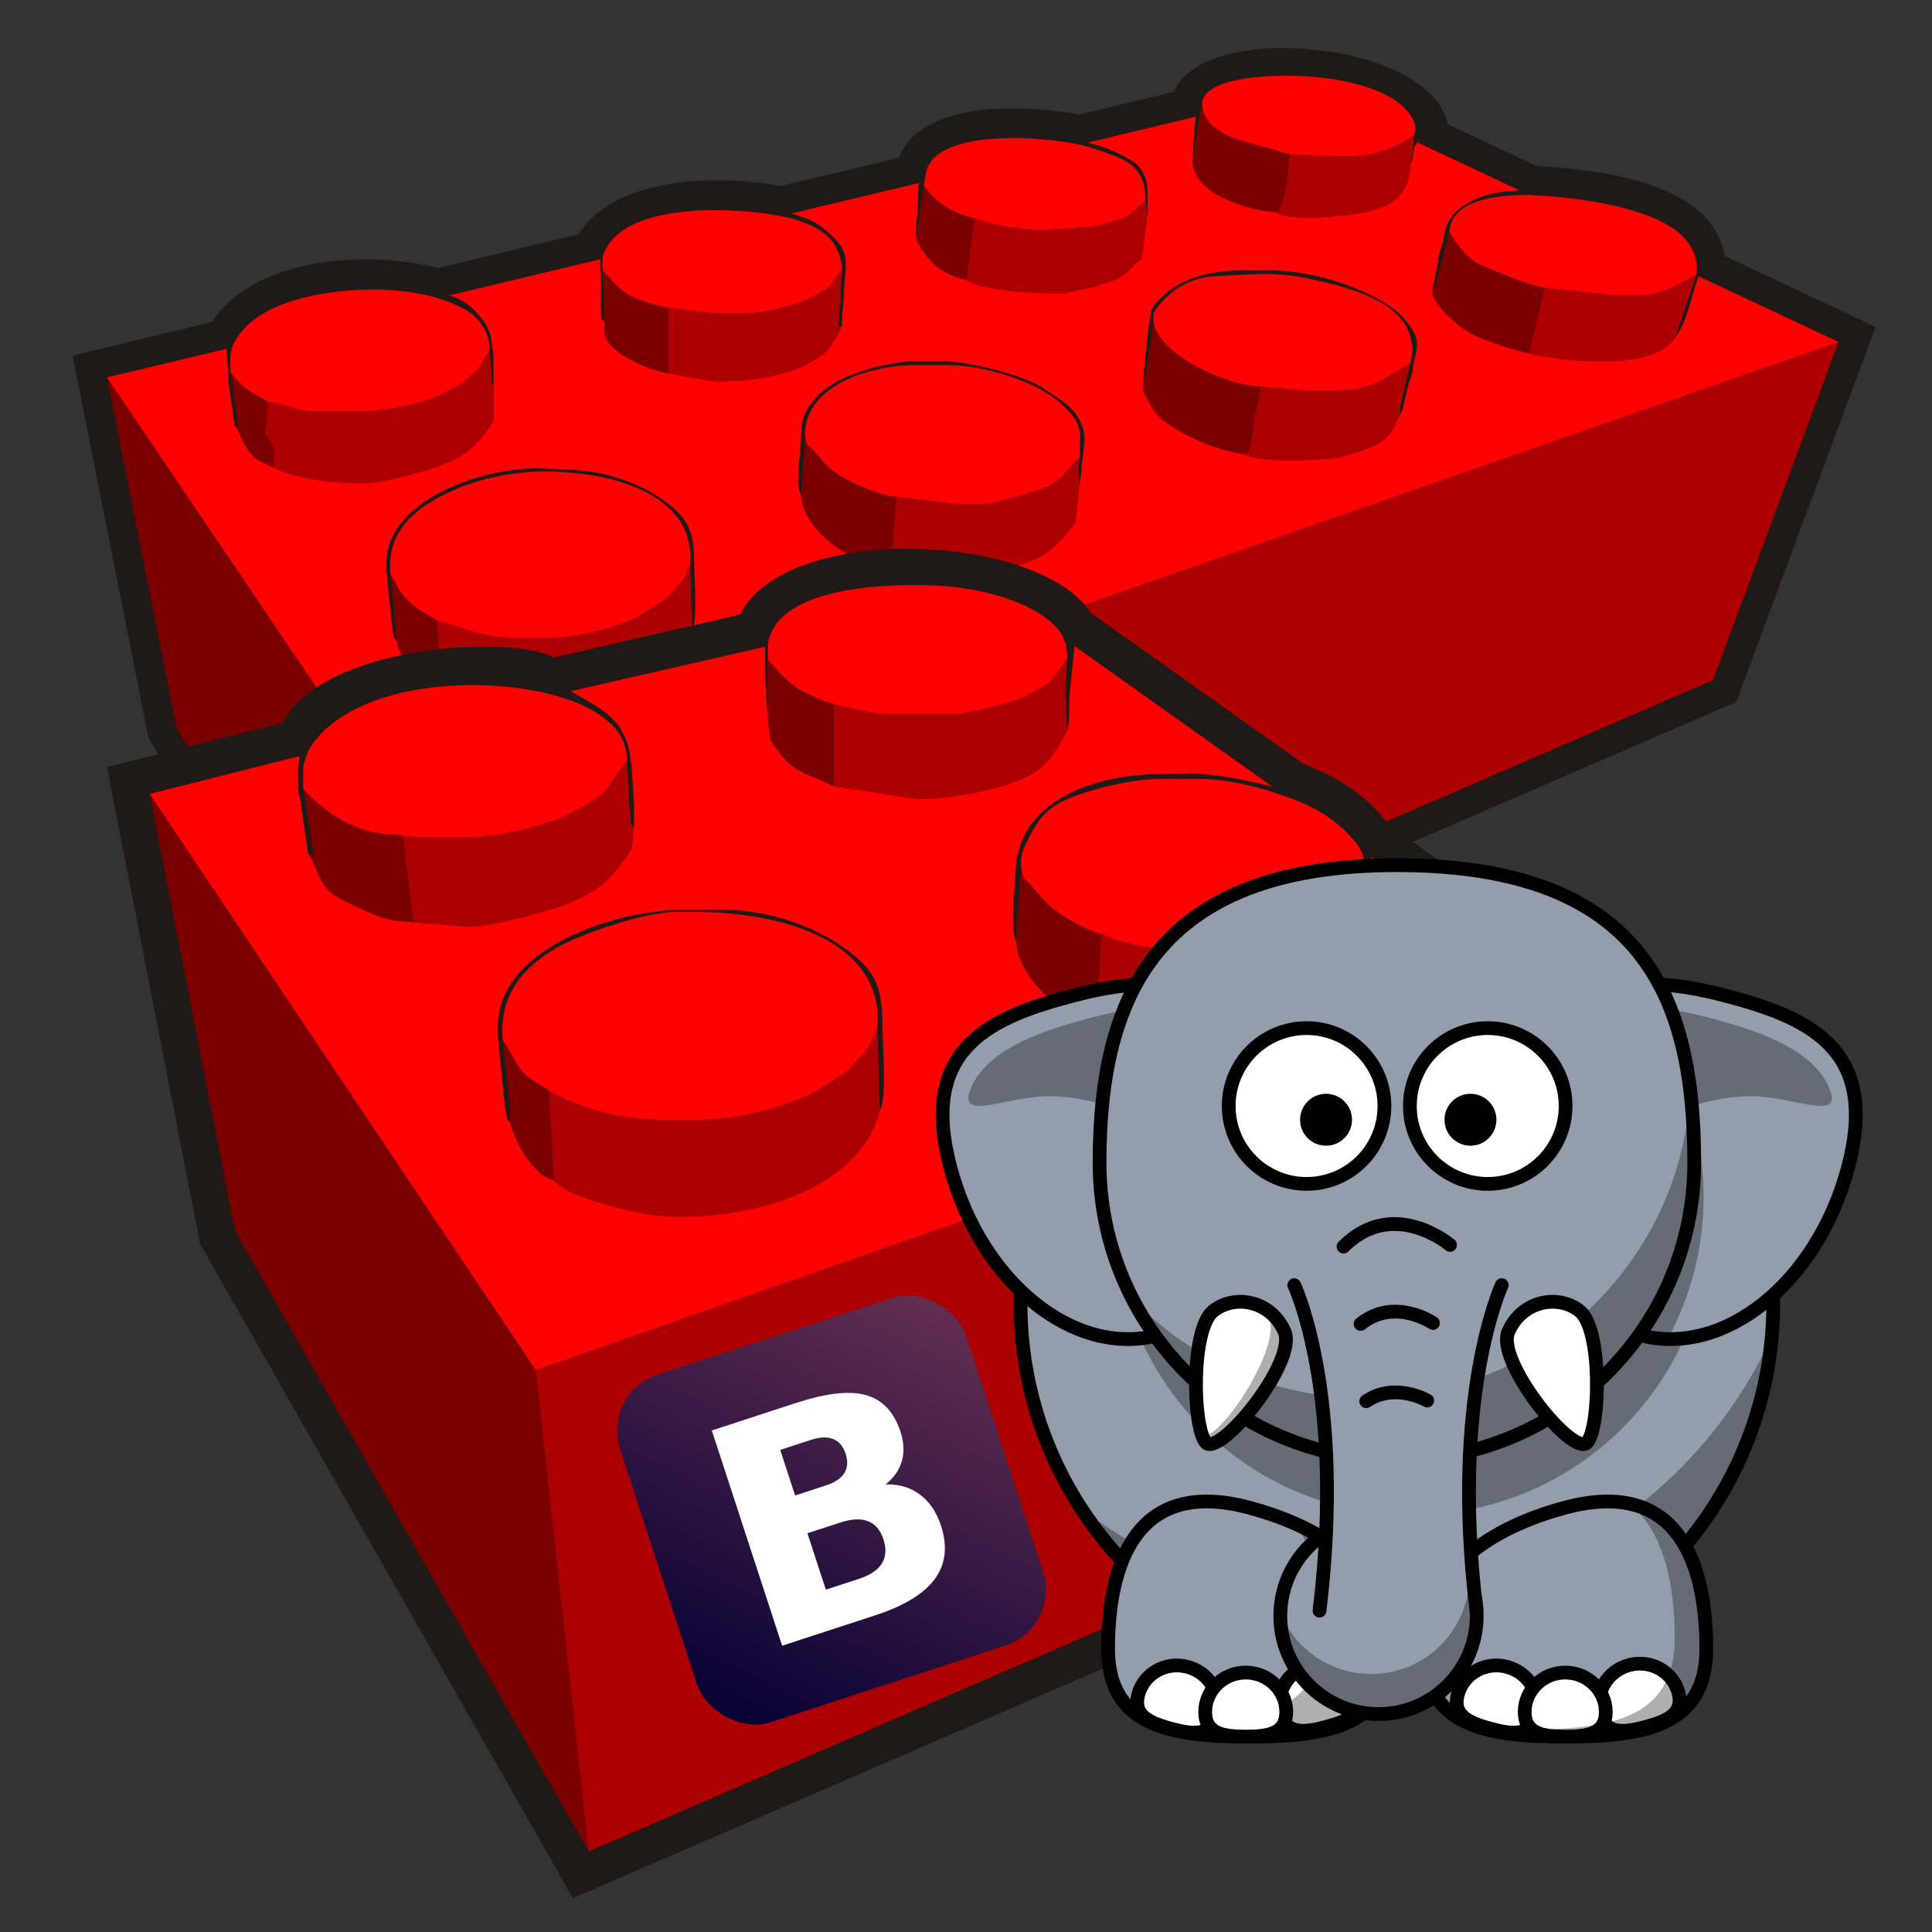 <?xml version="1.0" encoding="UTF-8" standalone="no"?>
<!-- Creator: CorelDRAW -->

<svg
   xmlns:dc="http://purl.org/dc/elements/1.1/"
   xmlns:cc="http://creativecommons.org/ns#"
   xmlns:rdf="http://www.w3.org/1999/02/22-rdf-syntax-ns#"
   xmlns:svg="http://www.w3.org/2000/svg"
   xmlns="http://www.w3.org/2000/svg"
   xmlns:xlink="http://www.w3.org/1999/xlink"
   xmlns:sodipodi="http://sodipodi.sourceforge.net/DTD/sodipodi-0.dtd"
   xmlns:inkscape="http://www.inkscape.org/namespaces/inkscape"
   xml:space="preserve"
   width="600px"
   height="600px"
   style="shape-rendering:geometricPrecision; text-rendering:geometricPrecision; image-rendering:optimizeQuality; fill-rule:evenodd; clip-rule:evenodd"
   viewBox="0 0 600 600"
   version="1.1"
   id="svg22"
   sodipodi:docname="project-logo.svg"
   inkscape:version="0.92.1 r15371"><rect x="0" y="0" width="600" height="600" fill="#333333" stroke="none"/><sodipodi:namedview
     pagecolor="#ffffff"
     bordercolor="#666666"
     borderopacity="1"
     objecttolerance="10"
     gridtolerance="10"
     guidetolerance="10"
     inkscape:pageopacity="0"
     inkscape:pageshadow="2"
     inkscape:window-width="1920"
     inkscape:window-height="1150"
     id="namedview24"
     showgrid="false"
     inkscape:zoom="0.78666667"
     inkscape:cx="456.61607"
     inkscape:cy="235.80356"
     inkscape:window-x="0"
     inkscape:window-y="30"
     inkscape:window-maximized="1"
     inkscape:current-layer="svg22" /><defs
     id="defs4"><style
       type="text/css"
       id="style2"><![CDATA[
    .fil0 {fill:#1F1A17}
    .fil1 {fill:#7B0101}
    .fil2 {fill:#AD0101}
    .fil3 {fill:#FF0101}
   ]]></style><linearGradient
       x1="314.624"
       y1="547.206"
       x2="427.377"
       y2="432.484"
       id="linearGradient3834"
       xlink:href="#linearGradient3820"
       gradientUnits="userSpaceOnUse"
       gradientTransform="matrix(1.067,0,0,1.067,-55.467,0)" /><linearGradient
       id="linearGradient3820"><stop
         id="stop3822"
         style="stop-color:#070135;stop-opacity:1"
         offset="0" /><stop
         id="stop3824"
         style="stop-color:#612d50;stop-opacity:1"
         offset="1" /></linearGradient></defs><g
     transform="matrix(0.952,0,0,0.946,16.914,-23.861)"
     style="clip-rule:evenodd;fill-rule:evenodd;image-rendering:optimizeQuality;shape-rendering:geometricPrecision;text-rendering:geometricPrecision"
     id="g4609"><g
       id="Livello_x0020_1-7"><g
         id="_76285576"><path
           inkscape:connector-curvature="0"
           d="m 454.456,66.002 29.062,13.735 c 18.697,1.019 57.304,4.763 61.303,29.518 l 49.247,23.308 -45.431,123.072 -420.779,183.377 L 30.607,267.231 5.933,141.957 51.388,130.943 c 13.658,-20.926 49.078,-23.863 73.871,-17.746 l 45.731,-11.106 C 183.849,81.954 219.024,82.953 236.891,86.291 l 38.645,-9.276 c 7.531,-19.452 42.156,-17.292 58.704,-14.186 l 30.962,-7.463 c 9.485,-23.723 83.956,-16.657 89.254,10.637 z"
           class="fil0"
           id="_75493720"
           style="fill:#1f1a17" /><polygon
           points="39.726,263.852 131.951,426.755 118.466,300.048 17.131,149.132 "
           class="fil1"
           id="_75377024"
           style="fill:#7b0101" /><path
           inkscape:connector-curvature="0"
           d="m 357.937,134.944 -1.97,13.41 -0.646,-0.071 -0.284,5.074 c 4.11,8.437 4.85,9.185 12.994,13.967 4.517,2.652 13.823,6.455 20.311,6.995 2.362,-0.954 2.521,-8.461 3.018,-10.952 0.712,-3.571 1.772,-7.796 2.062,-11.273 -11.227,-0.251 -34.03,-10.836 -34.925,-21.59 z"
           class="fil1"
           id="_76285520"
           style="fill:#7b0101" /><path
           inkscape:connector-curvature="0"
           d="m 449.936,118.438 c -3.086,4.969 7.646,13.55 11.041,15.629 4.302,2.633 14.526,5.939 20.074,7.231 l 5.08,-21.589 c -7.7,-1.794 -11.749,-3.83 -18.338,-6.427 -7.094,-2.795 -9.031,-6.086 -12.776,-11.988 l -4.73,18.51 z m 0.635,-3.175 -0.635,1.271 z m 1.904,-7.62 -0.635,1.271 z m 0.635,-3.174 -0.635,1.27 z"
           class="fil1"
           id="_77826296"
           style="fill:#7b0101" /><path
           inkscape:connector-curvature="0"
           d="m 243.562,187.652 c 0.269,12.074 18.181,23.885 29.209,24.13 l 1.906,-23.495 c -4.84,-0.108 -13.744,-4.268 -17.264,-6.232 -6.922,-3.858 -8.549,-8.639 -11.946,-10.913 l -0.635,-3.175 z"
           class="fil1"
           id="_137696352"
           style="fill:#7b0101" /><path
           inkscape:connector-curvature="0"
           d="m 374.371,58.748 -3.175,19.05 c 0,10.82 16.966,16.284 27.305,17.144 2.887,-1.165 4.358,-15.168 4.445,-19.05 -0.517,-0.36 -15.239,-4.25 -17.705,-5.155 -5.315,-1.95 -10.87,-5.51 -10.87,-11.989 z m -1.906,7.62 -0.635,1.904 z"
           class="fil1"
           id="_46662232"
           style="fill:#7b0101" /><path
           inkscape:connector-curvature="0"
           d="m 179.426,130.502 v 3.81 c 0,6.236 13.507,11.896 19.685,13.336 h 1.27 V 126.692 l -1.27,-0.635 c -4.093,-0.953 -9.025,-2.364 -12.175,-4.334 -4.802,-3.004 -5.879,-6.071 -8.144,-7.73 l 0.635,15.875 z"
           class="fil1"
           id="_78641872"
           style="fill:#7b0101" /><path
           inkscape:connector-curvature="0"
           d="m 281.026,103.832 c 3.748,7.081 7.709,11.285 16.511,13.336 L 300.076,96.848 c -7.477,-1.742 -12.679,-5.284 -16.51,-10.795 z m 0.636,-7.62 -0.636,4.446 z m 0.635,-9.524 -0.635,5.08 z"
           class="fil1"
           id="_77331888"
           style="fill:#7b0101" /><path
           inkscape:connector-curvature="0"
           d="m 110.212,219.402 1.27,15.876 c 1.652,7.092 7.769,15.552 14.605,17.144 l -1.27,-23.495 c -3.306,-2.214 -6.167,-3.269 -9.05,-6.191 -4.543,-4.603 -3.168,-4.7 -6.19,-9.049 z"
           class="fil1"
           id="_137696640"
           style="fill:#7b0101" /><path
           inkscape:connector-curvature="0"
           d="m 58.776,164.792 c 2.174,3.246 1.73,4.626 4.698,8.638 2.363,3.193 4.631,3.548 8.003,5.333 v -6.985 l -2.598,-3.769 0.692,-10.836 -0.635,-0.635 c -6.667,-3.528 -6.634,-3.372 -11.43,-8.89 l 2.507,17.833 z m 0,-2.54 -0.635,-1.904 z m -1.27,-8.255 -0.635,-2.539 z"
           class="fil1"
           id="_78162008"
           style="fill:#7b0101" /><polygon
           points="118.466,300.048 131.951,426.755 541.048,248.47 582.016,137.488 "
           class="fil2"
           id="_76665864"
           style="fill:#ad0101" /><path
           inkscape:connector-curvature="0"
           d="m 124.817,228.928 1.27,23.495 c 2.558,3.492 21.175,7.62 27.94,7.62 h 2.54 c 22.919,0 47.128,-9.451 51.434,-27.94 l -0.635,-21.59 c -1.31,1.886 -1.477,4.169 -2.992,5.899 -1.672,1.91 -2.442,2.665 -4.15,4.739 -0.594,0.721 -9.582,6.356 -10.818,6.962 -6.592,3.235 -19.379,6.529 -29.03,6.529 h -8.255 c -13.74,0 -17.8,-3.5 -27.305,-5.714 z"
           class="fil2"
           id="_78258624-3"
           style="fill:#ad0101" /><path
           inkscape:connector-curvature="0"
           d="m 143.231,141.932 -0.635,-4.445 z m -1.27,-1.904 c -3.751,5.398 -1.288,4.312 -7.14,9.37 -2.939,2.542 -6.394,4.213 -9.998,5.876 -6.079,2.806 -17.626,5.074 -26.676,5.074 H 86.082 c -7.781,0 -11.116,-3.055 -16.511,-3.175 l -0.635,-0.635 0.635,0.635 -0.692,10.836 2.598,3.769 v 6.985 c 6.404,3.389 18.1,5.08 27.94,5.08 h 2.54 c 5.204,0 20.72,-4.337 24.973,-6.14 8.771,-3.722 11.471,-6.966 16.301,-14.179 v -16.511 4.446 l -0.48,-0.008 z"
           class="fil2"
           id="_77500776-5"
           style="fill:#ad0101" /><path
           inkscape:connector-curvature="0"
           d="m 274.676,188.287 -1.906,23.495 16.447,2.994 9.588,-0.454 c 7.276,0 14.983,-3.354 20.723,-5.312 5.384,-1.836 10.715,-8.207 13.567,-12.468 l 1.27,-12.065 -0.508,-4.445 0.508,-4.445 c -4.098,3.002 -5.384,8.215 -13.596,10.534 -4.728,1.334 -13.992,4.706 -19.423,4.706 h -5.716 z"
           class="fil2"
           id="_78207744-6"
           style="fill:#ad0101" /><path
           inkscape:connector-curvature="0"
           d="m 199.111,126.058 1.27,0.635 v 20.956 h -1.27 l 17.089,2.963 6.406,-0.424 c 6.358,0 17.066,-2.44 21.396,-4.639 8.344,-4.24 8.72,-5.252 12.894,-13.14 l -1.102,0.012 1.102,-19.062 c -4.331,6.826 -4.165,6.572 -11.831,10.393 -2.519,1.255 -14.086,4.212 -17.38,4.212 H 214.351 Z m 57.785,3.81 0.635,-6.985 z"
           class="fil2"
           id="_75510104-2"
           style="fill:#ad0101" /><path
           inkscape:connector-curvature="0"
           d="m 300.076,96.848 -2.539,20.32 c 4.946,3.437 21.396,4.445 30.48,4.445 2.725,0 12.766,-2.682 15.479,-3.571 7.704,-2.521 6.824,-4.934 11.191,-7.859 l 1.904,-14.605 -0.635,-4.445 c -2.354,1.724 -2.738,2.928 -6.353,5.077 -1.603,0.953 -5.72,1.967 -8.028,2.767 -2.495,0.864 -16.778,1.681 -20.544,1.681 -5.41,0 -17.495,-2.15 -20.956,-3.81 z"
           class="fil2"
           id="_75139072-9"
           style="fill:#ad0101" /><path
           inkscape:connector-curvature="0"
           d="m 393.421,152.093 c -0.289,3.476 -1.35,7.702 -2.062,11.273 -0.497,2.491 -0.656,9.998 -3.018,10.952 4.817,3.056 22.746,2.062 29.8,1.225 3.233,-0.384 10.441,-3.05 12.87,-4.276 4.877,-2.461 5.33,-4.504 7.495,-9.016 l 0.604,-3.816 1.864,-8.26 0.62,-2.518 0.722,-3.186 c -7.192,3.805 -11.477,8.89 -23.495,8.89 h -10.795 z"
           class="fil2"
           id="_77970704"
           style="fill:#ad0101" /><path
           inkscape:connector-curvature="0"
           d="m 486.131,119.708 -5.08,21.589 c 13.246,3.086 40.529,5.516 47.624,-5.08 l 6.985,-20.956 c -5.106,2.702 -10.664,6.985 -19.05,6.985 h -6.985 z m 50.165,-3.81 -0.635,0.635 z m -0.635,1.904 -0.635,0.635 z m -1.27,3.175 0.635,-1.27 z m -1.906,6.985 -0.635,0.635 z m -0.635,1.904 -0.635,0.635 z m -1.27,3.175 0.635,-1.27 z"
           class="fil2"
           id="_78794168"
           style="fill:#ad0101" /><path
           inkscape:connector-curvature="0"
           d="m 402.946,75.893 c -0.086,3.882 -1.558,17.885 -4.445,19.05 4.979,3.158 21.372,1.339 27.572,0.266 9.27,-1.603 15.442,-5.25 16.243,-14.872 l 1.27,-10.795 c -6.053,4.054 -13.496,7.573 -24.13,6.985 z m 40.64,-2.54 1.27,-1.27 V 71.448 Z m -1.27,5.716 0.635,-1.27 z"
           class="fil2"
           id="_77969560"
           style="fill:#ad0101" /><path
           inkscape:connector-curvature="0"
           d="m 208.001,232.103 c -4.307,18.488 -28.516,27.94 -51.434,27.94 h -2.54 c -6.764,0 -25.381,-4.128 -27.94,-7.62 -6.836,-1.592 -12.953,-10.052 -14.605,-17.144 l -0.635,-0.636 -0.635,-3.174 -1.27,-12.066 -0.636,-6.984 v -2.54 c 0,-19.394 28.843,-30.919 49.53,-30.919 5.222,0.277 10.577,0.253 15.76,0.92 11.417,1.47 21.202,6.146 27.892,11.747 4.838,4.051 7.166,8.293 7.15,16.981 -0.011,5.068 1.331,20.396 -0.636,23.496 z m -98.424,-18.415 c 3.022,4.349 1.646,4.446 6.19,9.049 2.884,2.922 5.744,3.977 9.05,6.191 9.505,2.214 13.565,5.714 27.305,5.714 h 8.255 c 9.652,0 22.439,-3.294 29.03,-6.529 1.236,-0.606 10.224,-6.241 10.818,-6.962 1.708,-2.074 2.478,-2.828 4.15,-4.739 1.514,-1.73 1.681,-4.013 2.992,-5.899 1.882,-22.607 -24.349,-30.48 -47.624,-30.48 -12.178,0 -25.226,3.166 -35.822,9.263 -8.666,4.987 -15.359,12.184 -14.342,24.392 z m 135.254,-45.72 0.635,3.175 c 3.397,2.274 5.024,7.055 11.946,10.913 3.521,1.963 12.425,6.124 17.264,6.232 l 20.954,2.54 h 5.716 c 5.431,0 14.695,-3.372 19.423,-4.706 8.212,-2.318 9.498,-7.531 13.596,-10.534 0,-6.985 1.213,-9.822 -2.692,-14.453 -2.947,-3.494 -6.006,-5.891 -10.22,-8.195 -6.847,-3.745 -19.34,-7.832 -29.633,-7.832 h -10.795 c -15.96,0 -36.194,7.05 -36.194,22.86 z m 90.17,12.065 -0.636,4.445 -1.27,12.065 c -2.852,4.261 -8.183,10.632 -13.567,12.468 -5.74,1.958 -13.447,5.312 -20.723,5.312 l -9.588,0.454 -16.447,-2.994 c -11.028,-0.245 -28.94,-12.055 -29.209,-24.13 -2.165,-3.41 0.028,-14.341 -0.007,-19.057 -0.058,-7.664 2.72,-10.606 6.51,-14.444 5.28,-5.351 20.293,-10.313 30.961,-10.313 h 8.891 c 9.335,0 27.449,5.098 32.91,8.999 4.102,2.93 8.737,5.164 11.263,9.692 3.624,6.497 1.075,10.145 0.912,17.503 z m 23.495,-49.53 c 0.895,10.754 23.698,21.34 34.925,21.59 l 14.605,1.27 h 10.795 c 12.018,0 16.303,-5.084 23.495,-8.89 4.418,-18.967 -18.403,-24.744 -34.24,-27.99 -10.489,-2.15 -18.139,-1.127 -29.263,-0.588 -9.84,0.478 -16.091,5.756 -20.317,12.068 z m 84.455,17.146 -1.27,3.81 -1.906,8.255 -1.27,2.539 c -2.165,4.512 -2.618,6.554 -7.495,9.016 -2.429,1.225 -9.637,3.892 -12.87,4.276 -7.054,0.836 -24.983,1.831 -29.8,-1.225 -6.488,-0.54 -15.794,-4.343 -20.311,-6.995 -8.143,-4.782 -8.884,-5.53 -12.994,-13.967 l 0.284,-5.074 1.27,-13.334 0.635,-4.446 0.636,-3.81 c 5.522,-8.246 15.572,-12.7 29.209,-12.7 h 8.891 c 12.936,0 24.948,3.908 33.654,8.255 4.729,2.362 8.723,4.924 11.896,9.06 5.33,6.947 2.06,8.888 1.44,16.34 z m -264.16,-38.1 v 4.445 c 2.266,1.66 3.342,4.727 8.144,7.73 3.15,1.97 8.082,3.382 12.175,4.334 l 15.24,1.906 h 13.334 c 3.294,0 14.861,-2.957 17.38,-4.212 7.666,-3.821 7.5,-3.568 11.831,-10.393 -0.889,-10.68 -8.502,-13.724 -14.861,-15.94 -5.153,-1.795 -21.667,-4.267 -36.623,-2.711 -12.392,1.289 -23.716,5.344 -26.621,14.84 z m 78.739,13.334 -0.635,6.985 v 2.54 c -4.174,7.888 -4.55,8.9 -12.894,13.14 -4.33,2.2 -15.038,4.639 -21.396,4.639 l -6.406,0.424 -17.089,-2.963 c -6.178,-1.44 -19.685,-7.099 -19.685,-13.336 v -3.81 l -0.956,-0.313 -0.314,-9.846 -0.136,-9.989 -49.586,11.952 c 5.587,0.464 14.02,8.762 14.162,15.181 l 0.635,4.445 v 5.08 16.511 c -4.83,7.213 -7.53,10.457 -16.301,14.179 -4.253,1.804 -19.769,6.14 -24.973,6.14 h -2.54 c -9.84,0 -21.535,-1.691 -27.94,-5.08 -3.372,-1.784 -5.64,-2.14 -8.003,-5.333 -2.968,-4.012 -2.524,-5.392 -4.698,-8.638 l -1.904,-13.334 -0.726,-11.729 -39.014,9.403 101.335,150.916 463.549,-162.56 -45.72,-21.589 -0.635,1.904 c -1.47,4.704 -2.872,10.823 -5.08,15.24 l -1.906,3.175 c -7.096,10.596 -34.379,8.166 -47.624,5.08 -5.548,-1.292 -15.772,-4.598 -20.074,-7.231 -3.395,-2.078 -14.128,-10.66 -11.041,-15.629 l 0.635,-3.175 c 0.602,-3.014 1.15,-8.014 2.539,-10.794 0.263,-11.783 12.994,-16.511 24.869,-16.73 l -33.124,-15.655 -1.27,1.27 -0.635,4.446 -0.635,1.27 v 1.27 c -0.802,9.622 -6.973,13.268 -16.243,14.872 -6.2,1.073 -22.594,2.892 -27.572,-0.266 -10.339,-0.86 -27.305,-6.324 -27.305,-17.144 l 0.635,-9.526 0.481,-4.746 -35.326,8.514 c 6.523,1.519 10.866,3.604 15.773,6.86 4.144,4.428 3.876,6.409 3.832,16.676 l -1.904,14.605 c -4.367,2.924 -3.487,5.338 -11.191,7.859 -2.713,0.889 -12.754,3.571 -15.479,3.571 -9.084,0 -25.534,-1.008 -30.48,-4.445 -8.802,-2.051 -12.763,-6.254 -16.511,-13.336 v -3.174 l 0.636,-8.891 0.23,-6.449 -41.509,10.006 c 6.502,2.14 8.303,2.411 14.072,8.159 5.761,5.74 3.076,10.052 3.076,19.399 z m 26.749,-40.759 c -0.238,1.31 -0.476,2.62 -0.714,3.93 3.83,5.512 9.032,9.053 16.51,10.795 3.461,1.66 15.546,3.81 20.956,3.81 3.766,0 18.049,-0.817 20.544,-1.681 2.308,-0.8 6.425,-1.814 8.028,-2.767 3.614,-2.149 3.998,-3.353 6.353,-5.077 0,-12.532 -7.895,-13.988 -17.572,-17.353 -10.066,-3.502 -51.192,-7.684 -54.104,8.344 z m 170.736,19.17 c 3.745,5.902 5.682,9.193 12.776,11.988 6.589,2.597 10.638,4.633 18.338,6.427 l 23.495,2.539 h 6.985 c 8.386,0 13.944,-4.283 19.05,-6.985 0.778,-7.073 -3.035,-12.514 -9.643,-16.309 -13.063,-7.505 -35.592,-9.316 -44.966,-9.725 -11.564,0 -25.18,1.778 -26.035,12.065 z m -396.74,37.151 c -0.82,1.822 -1.163,4.475 -0.769,9.204 4.796,5.518 4.763,5.362 11.43,8.89 l 0.635,0.635 c 5.395,0.12 8.73,3.175 16.511,3.175 h 12.065 c 9.05,0 20.597,-2.268 26.676,-5.074 3.605,-1.663 7.06,-3.335 9.998,-5.876 5.852,-5.058 3.389,-3.972 7.14,-9.37 0,-5.545 -3.23,-10.566 -8.25,-13.34 -13.038,-7.207 -31.836,-7.398 -45.912,-5.088 -13.124,2.155 -25.248,7.334 -29.524,16.844 z"
           class="fil3"
           id="_78269496"
           style="fill:#ff0101" /><path
           inkscape:connector-curvature="0"
           d="m 379.622,53.357 c -2.653,1.199 -4.786,2.893 -5.251,5.392 0,6.814 6.042,10.218 10.87,11.989 2.466,0.905 17.188,4.795 17.705,5.155 l 16.511,0.635 c 10.633,0.588 18.077,-2.932 24.13,-6.985 0.493,-2.117 0.294,-3.521 -0.194,-4.624 -7.28,-16.446 -50.743,-17.45 -63.769,-11.562 z"
           class="fil3"
           id="_47303792-1"
           style="fill:#ff0101" /></g></g></g><g
     id="g4612"
     transform="translate(57.024,59.938)"><g
       id="Livello_x0020_1"
       transform="matrix(0.952,0,0,0.946,-74.736,36.24)"><g
         id="_76796656"><path
           d="m 374.505,99.6 69.35,49.524 c 10.469,3.991 20.698,10.272 27.331,19.514 L 546.498,223.242 514.63,386.685 205.505,521.476 83.882,306.692 53.502,150.133 110.854,135.61 c 12.921,-25.455 73.835,-29.087 88.506,-21.435 l 60.582,-14.055 c 15.495,-30.755 98.026,-26.664 114.563,-0.52 z"
           class="fil0"
           id="_78231184"
           inkscape:connector-curvature="0"
           style="fill:#1f1a17" /><polygon
           points="210.62,506.156 193.382,348.102 67.442,158.973 95.29,302.486 "
           class="fil1"
           id="_78794960"
           style="fill:#7b0101" /><path
           d="m 118.309,161.991 2.673,17.401 -1.879,-0.732 c 4.305,6.431 2.711,10.957 11.633,15.354 4.987,2.458 13.284,6.87 20.116,6.87 l 2.579,-0.024 -3.393,-27.645 -2.36,-0.906 c -13.272,0 -23.859,-7.827 -30.163,-15.081 z"
           class="fil1"
           id="_77500208"
           inkscape:connector-curvature="0"
           style="fill:#7b0101" /><path
           d="m 350.084,207.236 c 0.272,12.206 16.535,26.183 26.195,26.986 l 1.587,-29.369 c -4.749,-1.107 -11.104,-4.755 -14.754,-7.471 -5.217,-3.884 -7.944,-8.976 -10.646,-10.785 l -0.795,-3.969 z"
           class="fil1"
           id="_77621680"
           inkscape:connector-curvature="0"
           style="fill:#7b0101" /><path
           d="m 269.121,135.005 -0.793,-11.907 0.793,11.907 0.793,6.349 c 7.353,10.979 8.873,9.435 20.639,15.081 v -26.988 c -2.745,-0.639 -10.54,-4.141 -12.578,-5.679 -4.518,-3.408 -6.883,-7.164 -8.854,-8.608 z"
           class="fil1"
           id="_78135248"
           inkscape:connector-curvature="0"
           style="fill:#7b0101" /><path
           d="m 183.396,246.923 1.589,15.081 v 4.763 c 1.632,7.008 7.864,17.553 14.287,19.05 l -1.589,-29.369 -0.793,-0.793 c -10.472,-5.541 -8.565,-7.641 -14.287,-15.876 z"
           class="fil1"
           id="_76234600"
           inkscape:connector-curvature="0"
           style="fill:#7b0101" /><polygon
           points="504.058,378.204 533.255,228.462 193.382,348.102 210.62,506.156 "
           class="fil2"
           id="_77301376"
           style="fill:#ad0101" /><path
           d="m 197.683,256.447 -0.793,-0.793 0.793,0.793 1.589,29.369 c 4.113,5.616 28.368,11.907 38.894,11.907 h 3.174 c 28.65,0 58.91,-11.809 64.294,-34.926 L 304.84,235.81 c -1.639,2.358 -1.847,5.211 -3.74,7.372 -2.091,2.388 -3.054,3.332 -5.189,5.925 -1.022,1.242 -11.541,7.767 -13.537,8.687 -8.966,4.127 -23.538,8.178 -36.273,8.178 H 235.783 c -15.725,0 -27.816,-4.083 -38.1,-9.525 z"
           class="fil2"
           id="_78258624"
           inkscape:connector-curvature="0"
           style="fill:#ad0101" /><path
           d="m 462.003,212.791 0.793,-3.175 V 206.44 l 0.793,-3.174 v -11.114 c -4.746,3.478 -6.146,9.352 -15.153,12.629 -5.406,1.966 -15.558,5.409 -22.123,5.658 -17.215,0.654 -35.98,0.396 -48.449,-5.586 l -1.587,29.369 c 5.145,4.473 26.463,6.351 37.305,6.351 h 3.969 c 20.59,0 36.008,-9.617 44.451,-22.226 v -2.382 z m 1.587,-11.907 0.793,-3.174 z"
           class="fil2"
           id="_77500776"
           inkscape:connector-curvature="0"
           style="fill:#ad0101" /><path
           d="m 223.084,147.703 c -8.126,11.694 -5.949,11.273 -19.839,18.262 -5.658,2.847 -21.541,7.137 -30.168,7.137 h -18.256 l -7.143,-0.793 2.36,0.906 3.393,27.645 -2.579,0.024 21.419,1.815 0.807,-0.227 c 6.505,0 25.901,-5.421 31.218,-7.677 11.184,-4.746 14.217,-8.527 20.376,-17.724 l 0.793,-7.143 -1.018,-1.026 -0.569,-6.912 z"
           class="fil2"
           id="_78207744"
           inkscape:connector-curvature="0"
           style="fill:#ad0101" /><path
           d="m 290.553,129.447 v 26.988 l 25.399,3.969 c 8.493,1.333 26.36,-2.73 31.864,-4.649 11.104,-3.865 13.932,-8.121 18.936,-17.577 l -0.625,-11.826 0.625,-11.986 c -6.033,8.681 -4.489,7.859 -14.79,12.993 -3.148,1.569 -17.605,5.263 -21.723,5.263 h -24.606 c -2.124,0 -12.262,-2.518 -15.081,-3.175 z"
           class="fil2"
           id="_47303792"
           inkscape:connector-curvature="0"
           style="fill:#ad0101" /><path
           d="m 305.634,262.797 c -5.385,23.116 -35.645,34.926 -64.294,34.926 h -3.174 c -10.525,0 -34.781,-6.291 -38.894,-11.907 -6.423,-1.497 -12.655,-12.042 -14.287,-19.05 l -0.795,-0.793 -0.793,-3.969 -1.587,-15.081 -0.793,-8.732 v -3.175 c 0,-24.243 36.053,-38.1 61.913,-38.1 h 10.319 c 18.265,0 34.101,6.793 44.245,15.287 6.048,5.062 8.958,10.365 8.935,21.227 -0.012,6.333 1.665,25.494 -0.793,29.369 z M 182.602,239.778 c 5.723,8.235 3.816,10.335 14.287,15.876 l 0.793,0.793 c 10.284,5.442 22.375,9.525 38.1,9.525 h 10.319 c 12.735,0 27.308,-4.051 36.273,-8.178 1.996,-0.919 12.516,-7.444 13.537,-8.687 2.135,-2.594 3.098,-3.537 5.189,-5.925 1.893,-2.162 2.1,-5.014 3.74,-7.372 2.35,-28.259 -30.436,-38.1 -59.532,-38.1 h -6.349 c -10.281,0 -31.265,7.457 -38.428,11.577 -10.832,6.234 -19.198,15.231 -17.928,30.491 z m 169.863,-62.706 -0.795,3.175 v 2.381 l 0.795,3.969 c 2.701,1.809 5.428,6.902 10.646,10.785 3.65,2.716 10.005,6.364 14.754,7.471 12.468,5.982 31.233,6.24 48.449,5.586 6.566,-0.249 16.718,-3.692 22.123,-5.658 9.008,-3.276 10.407,-9.15 15.153,-12.629 0,-8.732 1.516,-12.277 -3.365,-18.066 -3.239,-3.84 -8.081,-7.795 -12.765,-10.254 -8.151,-4.277 -25.024,-9.78 -37.051,-9.78 h -13.494 c -8.96,0 -20.974,3.103 -27.699,5.638 -10.229,3.857 -12.324,8.155 -16.75,17.381 z m 16.668,-66.665 -1.587,15.866 -0.246,8.887 -0.547,3.018 c -5.004,9.456 -7.832,13.711 -18.936,17.577 -5.505,1.919 -23.372,5.982 -31.864,4.649 l -25.399,-3.969 c -11.766,-5.646 -13.286,-4.103 -20.639,-15.081 l -0.793,-6.349 -0.793,-11.907 -0.172,-12.447 -63.37,14.589 c 10.314,6.002 16.3,8.553 19.093,19.29 l 0.793,5.556 0.793,12.699 v 5.556 1.589 l -0.793,7.143 c -6.159,9.197 -9.192,12.978 -20.376,17.724 -5.317,2.256 -24.712,7.677 -31.218,7.677 l -0.807,0.227 -21.419,-1.815 c -6.832,0 -15.129,-4.412 -20.116,-6.87 -8.922,-4.396 -7.327,-8.924 -11.633,-15.354 l -0.793,-5.558 -1.589,-11.112 c -0.272,-3.261 -0.793,-1.773 -0.793,-4.763 v -3.175 -3.967 l 0.339,-3.522 -48.825,12.409 125.94,189.129 339.873,-119.64 -67.279,-48.78 -1.591,18.029 -0.793,3.174 v 2.382 l -0.793,3.174 v 3.175 l -0.793,3.175 v 3.174 2.382 c -8.444,12.609 -23.86,22.226 -44.451,22.226 h -3.969 c -10.842,0 -32.16,-1.878 -37.305,-6.351 -9.66,-0.804 -25.923,-14.781 -26.195,-26.986 -2.247,-3.542 0,-21 0,-26.988 l 0.793,-2.382 c 3.999,-17.166 25.282,-25.399 46.038,-25.399 l 11.16,-0.291 c 8.52,0.575 17.038,2.143 25.558,4.392 z m -248.9,32.608 c -0.992,1.444 -1.891,3.521 -2.72,7.069 v 7.143 c 6.304,7.254 16.892,15.081 30.163,15.081 l 7.143,0.793 h 18.256 c 8.627,0 24.51,-4.29 30.168,-7.137 13.89,-6.99 11.713,-6.569 19.839,-18.262 0,-7.029 -4.114,-11.698 -9.897,-15.39 -9.597,-6.125 -26.881,-9.598 -44.291,-9.009 -19.731,0.669 -39.623,6.555 -48.663,19.712 z"
           class="fil3"
           id="_75510104"
           inkscape:connector-curvature="0"
           style="fill:#ff0101" /><path
           d="m 269.121,109.604 v 5.556 c 1.971,1.444 4.337,5.2 8.854,8.608 2.037,1.538 9.832,5.04 12.578,5.679 2.818,0.657 12.957,3.175 15.081,3.175 h 24.606 c 4.117,0 18.575,-3.695 21.723,-5.263 10.3,-5.135 8.757,-4.312 14.79,-12.993 0,-4.76 -1.51,-8.007 -3.855,-10.434 -9.008,-9.322 -27.643,-12.966 -39.918,-13.425 -13.835,-0.516 -50.617,-0.073 -53.859,19.096 z"
           class="fil3"
           id="_75139072"
           inkscape:connector-curvature="0"
           style="fill:#ff0101" /></g></g></g><g
     transform="matrix(1.067,0,0,1.067,290.597,266.549)"
     id="g882"><path
       inkscape:connector-curvature="0"
       d="M 243.77,129.57 C 243.78,190.08 194.74,239.14 134.23,239.14 73.721,239.14 24.67,190.08 24.69,129.57 24.674,69.061 73.721,20 134.23,20 c 60.51,0 109.55,49.061 109.54,109.57 z"
       style="fill:#939dac;stroke:#000000;stroke-width:4;stroke-linecap:round;stroke-linejoin:round"
       id="path2383" /><path
       inkscape:connector-curvature="0"
       d="m 243.34,139.16 c -20.83,45.69 -66.93,77.46 -120.43,77.46 -30.331,0 -58.255,-10.21 -80.566,-27.37 19.534,30.03 53.378,49.87 91.876,49.87 57.28,0 104.28,-43.94 109.12,-99.96 z"
       style="fill:#000000;fill-opacity:0.314"
       id="path3353" /><path
       inkscape:connector-curvature="0"
       d="m 50.172,230.07 c -0.006,22.68 18.377,25.57 41.057,25.57 22.681,0 41.061,-2.89 41.061,-25.57 0,-22.68 -19.15,-35.2 -41.061,-41.07 -34.081,-9.13 -41.063,18.39 -41.057,41.07 z"
       style="fill:#939dac;stroke:#000000;stroke-width:4;stroke-linecap:round;stroke-linejoin:round"
       id="path3245" /><path
       inkscape:connector-curvature="0"
       d="m 123.19,242.86 c 1.64,6.13 -3.25,8.27 -9.55,9.96 -6.29,1.69 -11.61,2.27 -13.25,-3.85 -1.641,-6.13 2.13,-12.47 8.43,-14.15 6.29,-1.69 12.73,1.91 14.37,8.04 z"
       style="fill:#ffffff;stroke:#000000;stroke-width:4;stroke-linecap:round;stroke-linejoin:round"
       id="path3239" /><path
       inkscape:connector-curvature="0"
       d="m 225.27,104.57 c 0.02,47.81 -38.73,86.57 -86.54,86.57 -47.808,0 -86.559,-38.76 -86.544,-86.57 C 52.171,56.763 90.922,18 138.73,18 c 47.81,0 86.56,38.763 86.54,86.57 z"
       style="fill:#000000;fill-opacity:0.314"
       id="path3307" /><path
       inkscape:connector-curvature="0"
       d="m 265.51,90.103 c -8.95,33.437 -36.06,55.237 -60.55,48.677 -24.48,-6.56 -37.06,-38.991 -28.09,-72.429 8.95,-33.441 29.98,-32.537 54.46,-25.977 24.49,6.56 43.15,16.292 34.18,49.729 z"
       style="fill:#939dac;stroke:#000000;stroke-width:4;stroke-linecap:round;stroke-linejoin:round"
       id="path2400" /><path
       inkscape:connector-curvature="0"
       d="m 4.286,90.103 c 8.953,33.437 36.063,55.237 60.547,48.677 24.483,-6.56 37.067,-38.991 28.096,-72.429 -8.953,-33.441 -29.981,-32.537 -54.464,-25.977 -24.483,6.56 -43.146,16.292 -34.179,49.729 z"
       style="fill:#939dac;stroke:#000000;stroke-width:4;stroke-linecap:round;stroke-linejoin:round"
       id="path3218" /><path
       inkscape:connector-curvature="0"
       d="m 198.94,38.179 c -9.74,2.974 -17.48,11.084 -22.06,28.188 -8.97,33.437 3.61,65.843 28.09,72.403 2.67,0.72 5.36,1.06 8.07,1.13 6.68,-12.28 10.47,-26.38 10.46,-41.346 0.01,-23.492 -9.37,-44.777 -24.56,-60.375 z"
       style="fill:#000000;fill-opacity:0.314"
       id="path3309" /><path
       inkscape:connector-curvature="0"
       d="m 205.16,43.242 c -14.77,-0.154 -26.63,6.634 -32.78,29.625 -4.97,18.526 -3.34,36.723 3.28,50.403 4.97,-23.475 27.2,-52.561 60.06,-53.997 13.33,-0.582 28.81,8.047 24.32,-2.469 -4.5,-10.515 -18.42,-15.97 -33.22,-19.937 -7.65,-2.05 -14.95,-3.555 -21.66,-3.625 z"
       style="fill:#000000;fill-opacity:0.314"
       id="path3314" /><path
       inkscape:connector-curvature="0"
       d="M 65.15,43.242 C 79.919,43.088 91.777,49.876 97.932,72.867 102.9,91.393 101.27,109.59 94.65,123.27 89.686,99.795 67.453,70.709 34.588,69.273 21.26,68.691 5.779,77.32 10.275,66.804 14.771,56.289 28.687,50.834 43.494,46.867 51.145,44.817 58.437,43.312 65.15,43.242 Z"
       style="fill:#000000;fill-opacity:0.314"
       id="path3321" /><path
       inkscape:connector-curvature="0"
       d="m 220.77,88.569 c 0.02,47.811 -38.73,86.571 -86.54,86.571 -47.808,0 -86.559,-38.76 -86.544,-86.571 C 47.671,40.763 63.763,2 134.23,2 c 71.88,0 86.56,38.763 86.54,86.569 z"
       style="fill:#939dac;stroke:#000000;stroke-width:4;stroke-linecap:round;stroke-linejoin:round"
       id="path2398" /><path
       inkscape:connector-curvature="0"
       d="m 130.6,72.099 c 0,12.519 -10.14,22.67 -22.66,22.67 -12.522,0 -22.67,-10.151 -22.666,-22.67 C 85.27,59.58 95.418,49.43 107.94,49.43 c 12.52,0 22.66,10.15 22.66,22.669 z"
       style="fill:#ffffff;stroke:#000000;stroke-width:4;stroke-linecap:round;stroke-linejoin:round"
       id="path3157" /><path
       inkscape:connector-curvature="0"
       d="m 183.33,72.099 c 0.01,12.519 -10.14,22.67 -22.66,22.67 -12.52,0 -22.67,-10.151 -22.66,-22.67 C 138,59.58 148.15,49.43 160.67,49.43 c 12.52,0 22.67,10.15 22.66,22.669 z"
       style="fill:#ffffff;stroke:#000000;stroke-width:4;stroke-linecap:round;stroke-linejoin:round"
       id="path3159" /><path
       inkscape:connector-curvature="0"
       d="m 163.19,76.099 c 0,4.173 -3.38,7.557 -7.56,7.557 -4.17,0 -7.55,-3.384 -7.55,-7.557 0,-4.173 3.38,-7.556 7.55,-7.556 4.18,0 7.56,3.383 7.56,7.556 z"
       style="fill:#000000"
       id="path3161" /><path
       inkscape:connector-curvature="0"
       d="m 121.16,76.099 c 0,4.173 -3.38,7.557 -7.56,7.557 -4.17,0 -7.55,-3.384 -7.55,-7.557 0,-4.173 3.38,-7.556 7.55,-7.556 4.18,0 7.56,3.383 7.56,7.556 z"
       style="fill:#000000"
       id="path3163" /><path
       inkscape:connector-curvature="0"
       d="m 224.29,230.07 c 0,22.68 -18.38,25.57 -41.06,25.57 -22.68,0 -41.06,-2.89 -41.06,-25.57 0,-22.68 19.15,-35.2 41.06,-41.07 34.08,-9.13 41.06,18.39 41.06,41.07 z"
       style="fill:#939dac;stroke:#000000;stroke-width:4;stroke-linecap:round;stroke-linejoin:round"
       id="path3220" /><path
       inkscape:connector-curvature="0"
       d="m 104.22,193.49 c 5.62,7.36 9.07,16.56 9.07,27.91 0,26.82 -18.387,30.25 -41.066,30.25 -3.51,0 -6.905,-0.11 -10.157,-0.35 7.44,3.61 17.752,4.35 29.157,4.35 22.676,0 41.066,-2.92 41.066,-25.6 0,-18.02 -12.1,-29.61 -28.07,-36.56 z"
       style="fill:#000000;fill-opacity:0.314"
       id="path3297" /><path
       inkscape:connector-curvature="0"
       d="m 157.46,220.5 c 0,15.78 -12.8,28.58 -28.58,28.58 -15.79,0 -28.59,-12.8 -28.58,-28.58 -0.01,-15.79 12.79,-28.59 28.58,-28.59 15.78,0 28.58,12.8 28.58,28.59 z"
       style="fill:#939dac;stroke:#000000;stroke-width:4;stroke-linecap:round;stroke-linejoin:round"
       id="path2404" /><path
       inkscape:connector-curvature="0"
       d="m 81.746,249.5 c -1.64,6.13 -6.952,5.54 -13.248,3.85 -6.296,-1.69 -11.19,-3.83 -9.546,-9.96 1.64,-6.13 8.074,-9.73 14.37,-8.04 6.296,1.69 10.068,8.02 8.424,14.15 z"
       style="fill:#ffffff;stroke:#000000;stroke-width:4;stroke-linecap:round;stroke-linejoin:round"
       id="path3241" /><path
       inkscape:connector-curvature="0"
       d="m 219.25,72.461 c -4.93,47.579 -45.14,84.689 -94.03,84.689 -26.647,0 -50.717,-11.04 -67.903,-28.78 14.4,27.79 43.443,46.78 76.903,46.78 47.81,0 86.58,-38.79 86.57,-86.596 0,-5.504 -0.55,-10.875 -1.54,-16.093 z"
       style="fill:#000000;fill-opacity:0.314"
       id="path3302" /><path
       inkscape:connector-curvature="0"
       d="m 157.39,218.99 h -45.68 c 7.66,-63.28 -7.36,-94.75 -7.36,-94.75 h 60.4 c 0,0 -15.02,32.17 -7.36,94.75 z"
       style="fill:#939dac;fill-rule:evenodd"
       id="path3188" /><path
       inkscape:connector-curvature="0"
       d="m 164.75,124.24 c 0,0 -15.02,32.17 -7.36,94.75 m -45.68,0 c 7.66,-63.28 -7.36,-94.75 -7.36,-94.75"
       style="fill:none;stroke:#000000;stroke-width:4;stroke-linecap:round"
       id="path3183" /><path
       inkscape:connector-curvature="0"
       d="m 187.44,131.78 c 6.52,5.2 6.05,33.51 2.19,38.21 -3.87,4.69 -26.86,-23.58 -22.93,-32.29 4.13,-9.16 14.61,-10.82 20.74,-5.92 z"
       style="fill:#ffffff;fill-rule:evenodd;stroke:#000000;stroke-width:4;stroke-linejoin:round"
       id="path3190" /><path
       inkscape:connector-curvature="0"
       d="m 118.69,113.03 c 14.5,-14.499 31,-0.5 31,-0.5"
       style="fill:none;stroke:#000000;stroke-width:4;stroke-linecap:round"
       id="path3192" /><path
       inkscape:connector-curvature="0"
       d="m 123.66,135.53 c 9.85,-7.89 21.07,-0.27 21.07,-0.27"
       style="fill:none;stroke:#000000;stroke-width:4;stroke-linecap:round"
       id="path3194" /><path
       inkscape:connector-curvature="0"
       d="m 125.31,158.03 c 8.31,-5.68 17.76,-0.2 17.76,-0.2"
       style="fill:none;stroke:#000000;stroke-width:4;stroke-linecap:round"
       id="path3196" /><path
       inkscape:connector-curvature="0"
       d="m 80.765,131.78 c -6.52,5.2 -6.053,33.51 -2.187,38.21 3.866,4.69 26.852,-23.58 22.922,-32.29 -4.129,-9.16 -14.602,-10.82 -20.735,-5.92 z"
       style="fill:#ffffff;fill-rule:evenodd;stroke:#000000;stroke-width:4;stroke-linejoin:round"
       id="path3214" /><path
       inkscape:connector-curvature="0"
       d="m 216.19,242.86 c 1.64,6.13 -3.25,8.27 -9.55,9.96 -6.29,1.69 -11.61,2.27 -13.25,-3.85 -1.64,-6.13 2.13,-12.47 8.43,-14.15 6.29,-1.69 12.73,1.91 14.37,8.04 z"
       style="fill:#ffffff;stroke:#000000;stroke-width:4;stroke-linecap:round;stroke-linejoin:round"
       id="path3235" /><path
       inkscape:connector-curvature="0"
       d="m 174.75,249.5 c -1.64,6.13 -6.96,5.54 -13.25,3.85 -6.3,-1.69 -11.19,-3.83 -9.55,-9.96 1.64,-6.13 8.08,-9.73 14.37,-8.04 6.3,1.69 10.07,8.02 8.43,14.15 z"
       style="fill:#ffffff;stroke:#000000;stroke-width:4;stroke-linecap:round;stroke-linejoin:round"
       id="path3237" /><path
       inkscape:connector-curvature="0"
       d="m 195.03,248.49 c 0,6.34 -5.28,7.15 -11.8,7.15 -6.52,0 -11.8,-0.81 -11.8,-7.15 0,-6.35 5.28,-11.49 11.8,-11.49 6.52,0 11.8,5.14 11.8,11.49 z"
       style="fill:#ffffff;stroke:#000000;stroke-width:4;stroke-linecap:round;stroke-linejoin:round"
       id="path3224" /><path
       inkscape:connector-curvature="0"
       d="m 102.03,248.49 c 0,6.34 -5.283,7.15 -11.801,7.15 -6.518,0 -11.801,-0.81 -11.799,-7.15 -0.002,-6.35 5.281,-11.49 11.799,-11.49 6.518,0 11.801,5.14 11.801,11.49 z"
       style="fill:#ffffff;stroke:#000000;stroke-width:4;stroke-linecap:round;stroke-linejoin:round"
       id="path3243" /><path
       inkscape:connector-curvature="0"
       d="m 155.32,209.62 c -0.41,15.42 -13.04,27.81 -28.57,27.81 -11.94,0 -22.16,-7.35 -26.43,-17.75 -0.01,0.27 -0.03,0.54 -0.03,0.81 -0.01,15.79 12.8,28.6 28.59,28.6 15.79,0 28.57,-12.81 28.56,-28.6 0,-3.85 -0.74,-7.52 -2.12,-10.87 z"
       style="fill:#000000;fill-opacity:0.314"
       id="path3287" /><path
       inkscape:connector-curvature="0"
       d="m 201.75,187.81 c 10.56,8.16 13.35,24.67 13.34,39.25 0.01,23.47 -19,26.47 -42.47,26.47 -5.09,0 -9.94,-0.16 -14.46,-0.62 6.93,2.22 15.62,2.71 25.06,2.71 22.68,0 41.07,-2.88 41.06,-25.56 0.01,-17.77 -4.28,-38.49 -22.53,-42.25 z"
       style="fill:#000000;fill-opacity:0.314"
       id="path3358" /><path
       inkscape:connector-curvature="0"
       d="m 94.656,130.47 c 0.777,0.84 1.503,1.81 2.125,2.91 4.549,7.97 -13.959,36.28 -19.219,34.65 0.306,0.85 0.629,1.52 1,1.97 3.867,4.7 26.868,-23.61 22.938,-32.31 -1.567,-3.47 -4.037,-5.85 -6.844,-7.22 z"
       style="fill:#000000;fill-opacity:0.314;fill-rule:evenodd"
       id="path3363" /></g><g
     id="layer1"
     transform="matrix(0.787,-0.257,0.257,0.787,-143.979,145.479)"
     inkscape:transform-center-x="51.717534"
     inkscape:transform-center-y="-167.10946"><rect
       width="136.55"
       height="137.115"
       ry="22.058"
       x="272.254"
       y="453.681"
       id="rect3050"
       style="fill:url(#linearGradient3834);fill-opacity:1;stroke:none;stroke-width:1.067" /><g
       transform="scale(1.005,0.995)"
       id="text3836"
       style="font-style:normal;font-variant:normal;font-weight:normal;font-stretch:normal;font-size:109.797px;line-height:100%;font-family:Sans;-inkscape-font-specification:Sans;text-align:center;letter-spacing:0px;word-spacing:0px;writing-mode:lr-tb;text-anchor:middle;fill:#ffffff;fill-opacity:1;stroke:none"><path
         d="m 339.793,515.376 c 3.469,5e-5 6.1,-0.762 7.892,-2.287 1.792,-1.525 2.688,-3.774 2.688,-6.748 -5e-5,-2.935 -0.896,-5.166 -2.688,-6.691 -1.792,-1.563 -4.422,-2.345 -7.892,-2.345 h -12.181 v 18.071 h 12.181 m 0.743,37.342 c 4.422,10e-6 7.739,-0.934 9.95,-2.802 2.249,-1.868 3.374,-4.689 3.374,-8.463 -6e-5,-3.698 -1.106,-6.462 -3.317,-8.292 -2.211,-1.868 -5.547,-2.802 -10.008,-2.802 h -12.924 v 22.36 h 12.924 m 20.472,-30.709 c 4.727,1.373 8.387,3.908 10.98,7.606 2.592,3.698 3.889,8.235 3.889,13.61 -7e-5,8.235 -2.783,14.373 -8.349,18.414 -5.566,4.041 -14.03,6.062 -25.39,6.062 h -36.542 v -85.378 h 33.053 c 11.856,9e-5 20.434,1.792 25.734,5.375 5.337,3.584 8.006,9.321 8.006,17.213 -8e-5,4.156 -0.972,7.701 -2.916,10.637 -1.944,2.897 -4.766,5.051 -8.463,6.462"
         id="path3841"
         style="font-weight:bold;line-height:100%;font-family:Sans;-inkscape-font-specification:'Sans Bold';fill:#ffffff;stroke-width:1.067"
         inkscape:connector-curvature="0" /></g></g></svg>